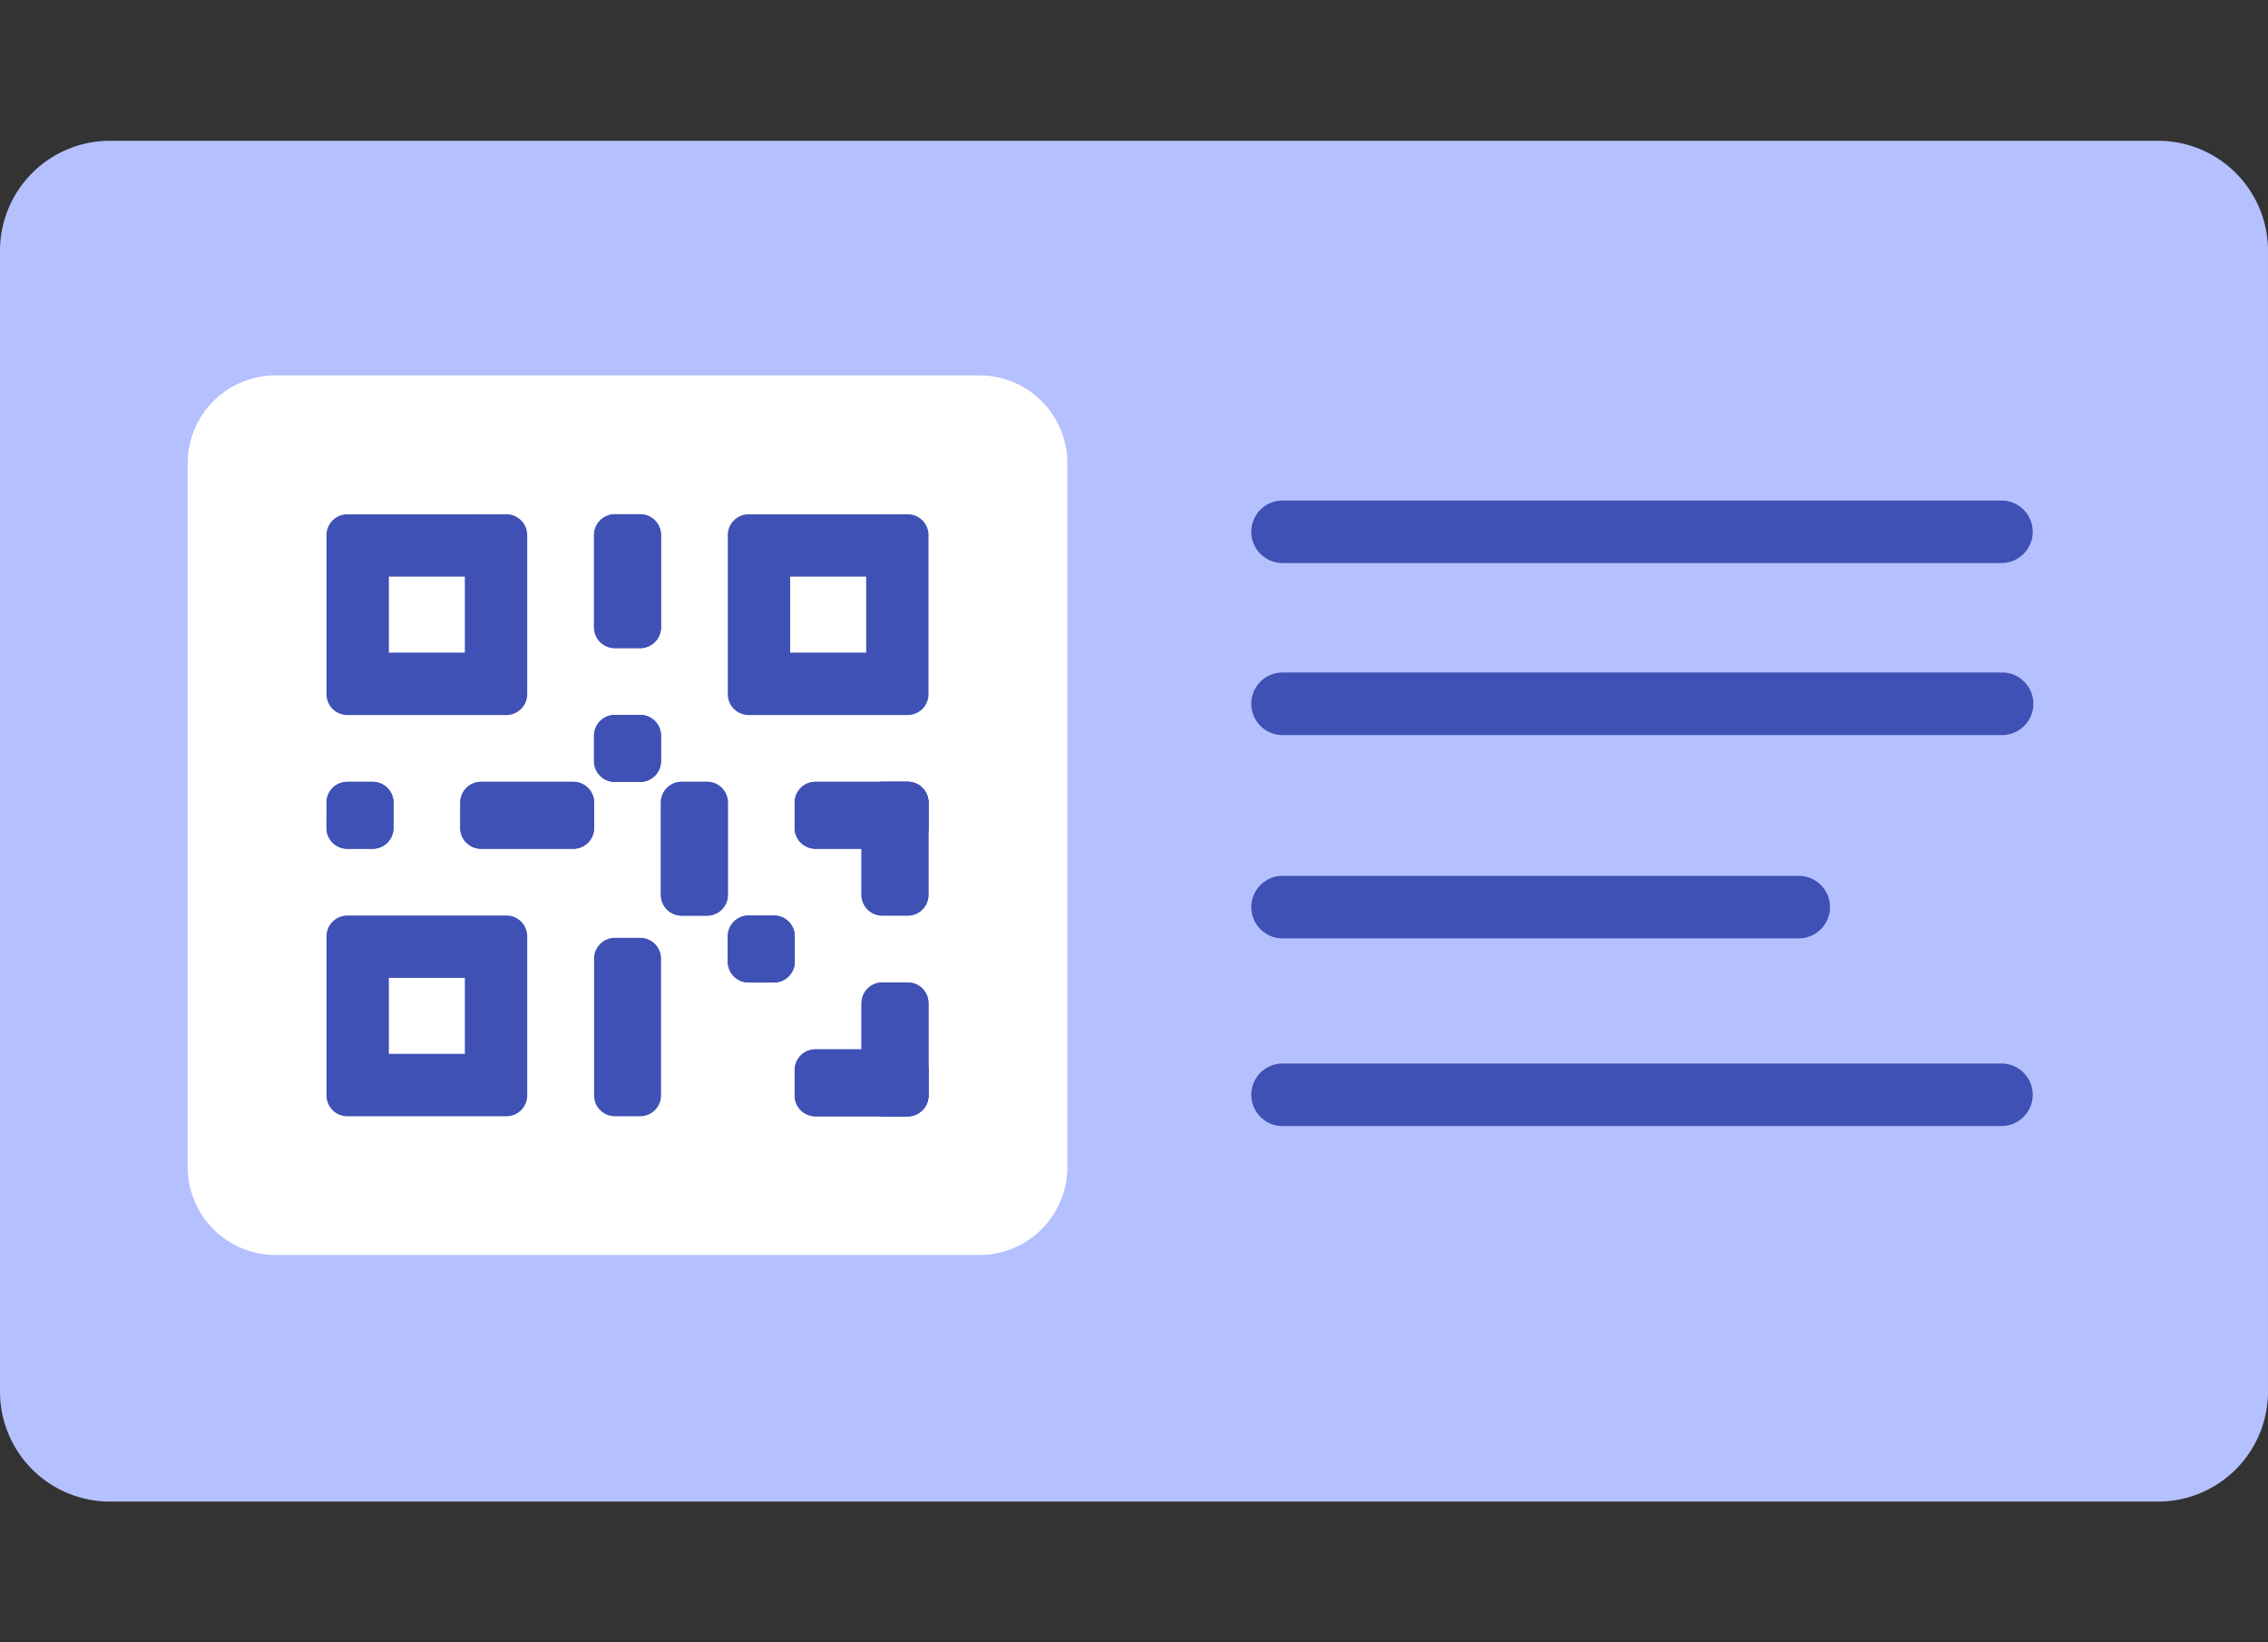 <svg xmlns="http://www.w3.org/2000/svg" xmlns:xlink="http://www.w3.org/1999/xlink" width="163.466" height="118.377" viewBox="0 0 163.466 118.377">
  <rect x="0" y="0" width="163.466" height="118.377" fill="#333333" stroke="none"/>
  <defs>
    <clipPath id="clip-path">
      <rect id="Rectangle_19" data-name="Rectangle 19" width="163.466" height="118.377" transform="translate(3916 -174)" fill="#fff" stroke="#707070" stroke-width="1"/>
    </clipPath>
  </defs>
  <g id="Group_235" data-name="Group 235" transform="translate(-3881 174)">
    <g id="Mask_Group_8" data-name="Mask Group 8" transform="translate(-35)" clip-path="url(#clip-path)">
      <g id="qr_sticker" transform="translate(3916 -163.851)">
        <path id="Rectangle_1537" data-name="Rectangle 1537" d="M48.269,152.737a7.925,7.925,0,0,1,7.925-7.926H203.809a7.925,7.925,0,0,1,7.925,7.926v82.229a7.925,7.925,0,0,1-7.925,7.926H56.194a7.925,7.925,0,0,1-7.925-7.926Z" transform="translate(-48.269 -144.812)" fill="#b5c0ff"/>
        <g id="Group_7514" data-name="Group 7514" transform="translate(90.187 25.925)">
          <path id="Line_41_Stroke_" data-name="Line 41 (Stroke)" d="M301.266,254.57a2.255,2.255,0,0,1,2.255-2.255h51.858a2.255,2.255,0,0,1,0,4.51H303.521A2.255,2.255,0,0,1,301.266,254.57Z" transform="translate(-301.266 -239.918)" fill="#3f51b5" fill-rule="evenodd"/>
          <path id="Line_57_Stroke_" data-name="Line 57 (Stroke)" d="M301.266,219.792a2.255,2.255,0,0,1,2.255-2.254h51.858a2.255,2.255,0,0,1,0,4.509H303.521A2.255,2.255,0,0,1,301.266,219.792Z" transform="translate(-301.266 -217.538)" fill="#3f51b5" fill-rule="evenodd"/>
          <path id="Line_42_Stroke_" data-name="Line 42 (Stroke)" d="M301.266,295.684a2.255,2.255,0,0,1,2.255-2.255h37.2a2.255,2.255,0,0,1,0,4.51h-37.2A2.255,2.255,0,0,1,301.266,295.684Z" transform="translate(-301.266 -266.376)" fill="#3f51b5" fill-rule="evenodd"/>
          <path id="Line_43_Stroke_" data-name="Line 43 (Stroke)" d="M301.266,333.631a2.255,2.255,0,0,1,2.255-2.255h51.858a2.255,2.255,0,0,1,0,4.509H303.521A2.255,2.255,0,0,1,301.266,333.631Z" transform="translate(-301.266 -290.796)" fill="#3f51b5" fill-rule="evenodd"/>
        </g>
        <g id="Group_7045" data-name="Group 7045" transform="translate(13.528 16.907)">
          <path id="Rectangle_1507" data-name="Rectangle 1507" d="M86.218,198.58a6.34,6.34,0,0,1,6.34-6.34h50.722a6.34,6.34,0,0,1,6.34,6.34V249.3a6.34,6.34,0,0,1-6.34,6.34H92.558a6.341,6.341,0,0,1-6.34-6.34Z" transform="translate(-86.218 -192.24)" fill="#fff"/>
          <g id="Group_7044" data-name="Group 7044" transform="translate(10.008 10.014)">
            <path id="Rectangle_1523_Stroke_" data-name="Rectangle 1523 (Stroke)" d="M118.784,224.822V230.3h5.478v-5.478Zm-2.994-4.491a1.5,1.5,0,0,0-1.5,1.5v11.466a1.5,1.5,0,0,0,1.5,1.5h11.466a1.5,1.5,0,0,0,1.5-1.5V221.828a1.5,1.5,0,0,0-1.5-1.5Z" transform="translate(-114.293 -220.331)" fill="#3f51b5" fill-rule="evenodd"/>
            <path id="Rectangle_1524_Stroke_" data-name="Rectangle 1524 (Stroke)" d="M118.784,305.95v5.478h5.478V305.95Zm-2.994-4.491a1.5,1.5,0,0,0-1.5,1.5v11.466a1.5,1.5,0,0,0,1.5,1.5h11.466a1.5,1.5,0,0,0,1.5-1.5V302.956a1.5,1.5,0,0,0-1.5-1.5Z" transform="translate(-114.293 -272.539)" fill="#3f51b5" fill-rule="evenodd"/>
            <path id="Rectangle_1525_Stroke_" data-name="Rectangle 1525 (Stroke)" d="M199.92,224.822V230.3H205.4v-5.478Zm-2.994-4.491a1.5,1.5,0,0,0-1.5,1.5v11.466a1.5,1.5,0,0,0,1.5,1.5h11.466a1.5,1.5,0,0,0,1.5-1.5V221.828a1.5,1.5,0,0,0-1.5-1.5Z" transform="translate(-166.506 -220.331)" fill="#3f51b5" fill-rule="evenodd"/>
            <path id="Rectangle_1526" data-name="Rectangle 1526" d="M168.385,221.828a1.5,1.5,0,0,1,1.5-1.5h1.826a1.5,1.5,0,0,1,1.5,1.5v6.646a1.5,1.5,0,0,1-1.5,1.5h-1.826a1.5,1.5,0,0,1-1.5-1.5Z" transform="translate(-149.103 -220.331)" fill="#3f51b5"/>
            <path id="Rectangle_1526_Stroke_" data-name="Rectangle 1526 (Stroke)" d="M171.708,221.828h-1.826v-1.5h1.826a1.5,1.5,0,0,1,1.5,1.5v6.646a1.5,1.5,0,0,1-1.5,1.5h-1.826a1.5,1.5,0,0,1-1.5-1.5v-6.646a1.5,1.5,0,0,1,1.5-1.5v8.143h1.826Z" transform="translate(-149.103 -220.331)" fill="#3f51b5" fill-rule="evenodd"/>
            <path id="Rectangle_1531" data-name="Rectangle 1531" d="M181.9,275.921a1.5,1.5,0,0,1,1.5-1.5h1.826a1.5,1.5,0,0,1,1.5,1.5v6.646a1.5,1.5,0,0,1-1.5,1.5h-1.826a1.5,1.5,0,0,1-1.5-1.5Z" transform="translate(-157.797 -255.141)" fill="#3f51b5"/>
            <path id="Rectangle_1531_Stroke_" data-name="Rectangle 1531 (Stroke)" d="M185.218,275.921h-1.826v-1.5h1.826a1.5,1.5,0,0,1,1.5,1.5v6.646a1.5,1.5,0,0,1-1.5,1.5h-1.826a1.5,1.5,0,0,1-1.5-1.5v-6.646a1.5,1.5,0,0,1,1.5-1.5v8.143h1.826Z" transform="translate(-157.797 -255.141)" fill="#3f51b5" fill-rule="evenodd"/>
            <path id="Rectangle_1529" data-name="Rectangle 1529" d="M168.385,262.392a1.5,1.5,0,0,1,1.5-1.5h1.826a1.5,1.5,0,0,1,1.5,1.5v1.826a1.5,1.5,0,0,1-1.5,1.5h-1.826a1.5,1.5,0,0,1-1.5-1.5Z" transform="translate(-149.103 -246.435)" fill="#3f51b5"/>
            <path id="Rectangle_1529_Stroke_" data-name="Rectangle 1529 (Stroke)" d="M169.882,262.392v-1.5h1.826a1.5,1.5,0,0,1,1.5,1.5Zm3.323,0h-1.5v1.826h-1.826V260.9a1.5,1.5,0,0,0-1.5,1.5v1.826a1.5,1.5,0,0,0,1.5,1.5h1.826a1.5,1.5,0,0,0,1.5-1.5Z" transform="translate(-149.103 -246.435)" fill="#3f51b5" fill-rule="evenodd"/>
            <path id="Rectangle_1535" data-name="Rectangle 1535" d="M195.43,302.956a1.5,1.5,0,0,1,1.5-1.5h1.826a1.5,1.5,0,0,1,1.5,1.5v1.826a1.5,1.5,0,0,1-1.5,1.5h-1.826a1.5,1.5,0,0,1-1.5-1.5Z" transform="translate(-166.506 -272.539)" fill="#3f51b5"/>
            <path id="Rectangle_1535_Stroke_" data-name="Rectangle 1535 (Stroke)" d="M196.926,302.956v-1.5h1.826a1.5,1.5,0,0,1,1.5,1.5Zm3.323,0h-1.5v1.826h-1.826v-3.323a1.5,1.5,0,0,0-1.5,1.5v1.826a1.5,1.5,0,0,0,1.5,1.5h1.826a1.5,1.5,0,0,0,1.5-1.5Z" transform="translate(-166.506 -272.539)" fill="#3f51b5" fill-rule="evenodd"/>
            <path id="Rectangle_1536" data-name="Rectangle 1536" d="M168.385,307.466a1.5,1.5,0,0,1,1.5-1.5h1.826a1.5,1.5,0,0,1,1.5,1.5v9.859a1.5,1.5,0,0,1-1.5,1.5h-1.826a1.5,1.5,0,0,1-1.5-1.5Z" transform="translate(-149.103 -275.441)" fill="#3f51b5"/>
            <path id="Rectangle_1527" data-name="Rectangle 1527" d="M114.293,275.921a1.5,1.5,0,0,1,1.5-1.5h1.826a1.5,1.5,0,0,1,1.5,1.5v1.826a1.5,1.5,0,0,1-1.5,1.5H115.79a1.5,1.5,0,0,1-1.5-1.5Z" transform="translate(-114.293 -255.141)" fill="#3f51b5"/>
            <path id="Rectangle_1527_Stroke_" data-name="Rectangle 1527 (Stroke)" d="M115.79,275.921v-1.5h1.826a1.5,1.5,0,0,1,1.5,1.5Zm3.323,0h-1.5v1.826H115.79v-3.323a1.5,1.5,0,0,0-1.5,1.5v1.826a1.5,1.5,0,0,0,1.5,1.5h1.826a1.5,1.5,0,0,0,1.5-1.5Z" transform="translate(-114.293 -255.141)" fill="#3f51b5" fill-rule="evenodd"/>
            <path id="Rectangle_1528" data-name="Rectangle 1528" d="M141.336,275.921a1.5,1.5,0,0,1,1.5-1.5h6.646a1.5,1.5,0,0,1,1.5,1.5v1.826a1.5,1.5,0,0,1-1.5,1.5h-6.646a1.5,1.5,0,0,1-1.5-1.5Z" transform="translate(-131.696 -255.141)" fill="#3f51b5"/>
            <path id="Rectangle_1528_Stroke_" data-name="Rectangle 1528 (Stroke)" d="M149.479,275.921h-6.646v1.826h6.646Zm-6.646-1.5a1.5,1.5,0,0,0-1.5,1.5v1.826a1.5,1.5,0,0,0,1.5,1.5h6.646a1.5,1.5,0,0,0,1.5-1.5v-1.826a1.5,1.5,0,0,0-1.5-1.5Z" transform="translate(-131.696 -255.141)" fill="#3f51b5" fill-rule="evenodd"/>
            <path id="Rectangle_1530" data-name="Rectangle 1530" d="M208.944,330.014a1.5,1.5,0,0,1,1.5-1.5h6.646a1.5,1.5,0,0,1,1.5,1.5v1.826a1.5,1.5,0,0,1-1.5,1.5h-6.646a1.5,1.5,0,0,1-1.5-1.5Z" transform="translate(-175.203 -289.951)" fill="#3f51b5"/>
            <path id="Rectangle_1530_Stroke_" data-name="Rectangle 1530 (Stroke)" d="M217.087,330.014h-6.646v1.826h6.646Zm-6.646-1.5a1.5,1.5,0,0,0-1.5,1.5v1.826a1.5,1.5,0,0,0,1.5,1.5h6.646a1.5,1.5,0,0,0,1.5-1.5v-1.826a1.5,1.5,0,0,0-1.5-1.5Z" transform="translate(-175.203 -289.951)" fill="#3f51b5" fill-rule="evenodd"/>
            <path id="Rectangle_1533" data-name="Rectangle 1533" d="M223.959,284.056a1.5,1.5,0,0,1-1.5-1.5v-6.646a1.5,1.5,0,0,1,1.5-1.5h1.826a1.5,1.5,0,0,1,1.5,1.5v6.646a1.5,1.5,0,0,1-1.5,1.5Z" transform="translate(-183.902 -255.136)" fill="#3f51b5"/>
            <path id="Rectangle_1533_Stroke_" data-name="Rectangle 1533 (Stroke)" d="M223.959,275.913v6.646h1.826v-6.646Zm-1.5,6.646a1.5,1.5,0,0,0,1.5,1.5h1.826a1.5,1.5,0,0,0,1.5-1.5v-6.646a1.5,1.5,0,0,0-1.5-1.5h-1.826a1.5,1.5,0,0,0-1.5,1.5Z" transform="translate(-183.902 -255.136)" fill="#3f51b5" fill-rule="evenodd"/>
            <path id="Rectangle_1532" data-name="Rectangle 1532" d="M225.79,314.988a1.5,1.5,0,0,1,1.5,1.5v6.646a1.5,1.5,0,0,1-1.5,1.5h-1.826a1.5,1.5,0,0,1-1.5-1.5v-6.646a1.5,1.5,0,0,1,1.5-1.5Z" transform="translate(-183.905 -281.245)" fill="#3f51b5"/>
            <path id="Rectangle_1532_Stroke_" data-name="Rectangle 1532 (Stroke)" d="M225.79,323.131v-6.646h-1.826v6.646Zm1.5-6.646a1.5,1.5,0,0,0-1.5-1.5h-1.826a1.5,1.5,0,0,0-1.5,1.5v6.646a1.5,1.5,0,0,0,1.5,1.5h1.826a1.5,1.5,0,0,0,1.5-1.5Z" transform="translate(-183.905 -281.245)" fill="#3f51b5" fill-rule="evenodd"/>
            <path id="Rectangle_1534" data-name="Rectangle 1534" d="M208.944,275.921a1.5,1.5,0,0,1,1.5-1.5h6.646a1.5,1.5,0,0,1,1.5,1.5v1.826a1.5,1.5,0,0,1-1.5,1.5h-6.646a1.5,1.5,0,0,1-1.5-1.5Z" transform="translate(-175.203 -255.141)" fill="#3f51b5"/>
            <path id="Rectangle_1534_Stroke_" data-name="Rectangle 1534 (Stroke)" d="M217.087,275.921h-6.646v1.826h6.646Zm-6.646-1.5a1.5,1.5,0,0,0-1.5,1.5v1.826a1.5,1.5,0,0,0,1.5,1.5h6.646a1.5,1.5,0,0,0,1.5-1.5v-1.826a1.5,1.5,0,0,0-1.5-1.5Z" transform="translate(-175.203 -255.141)" fill="#3f51b5" fill-rule="evenodd"/>
          </g>
        </g>
      </g>
    </g>
  </g>
</svg>

